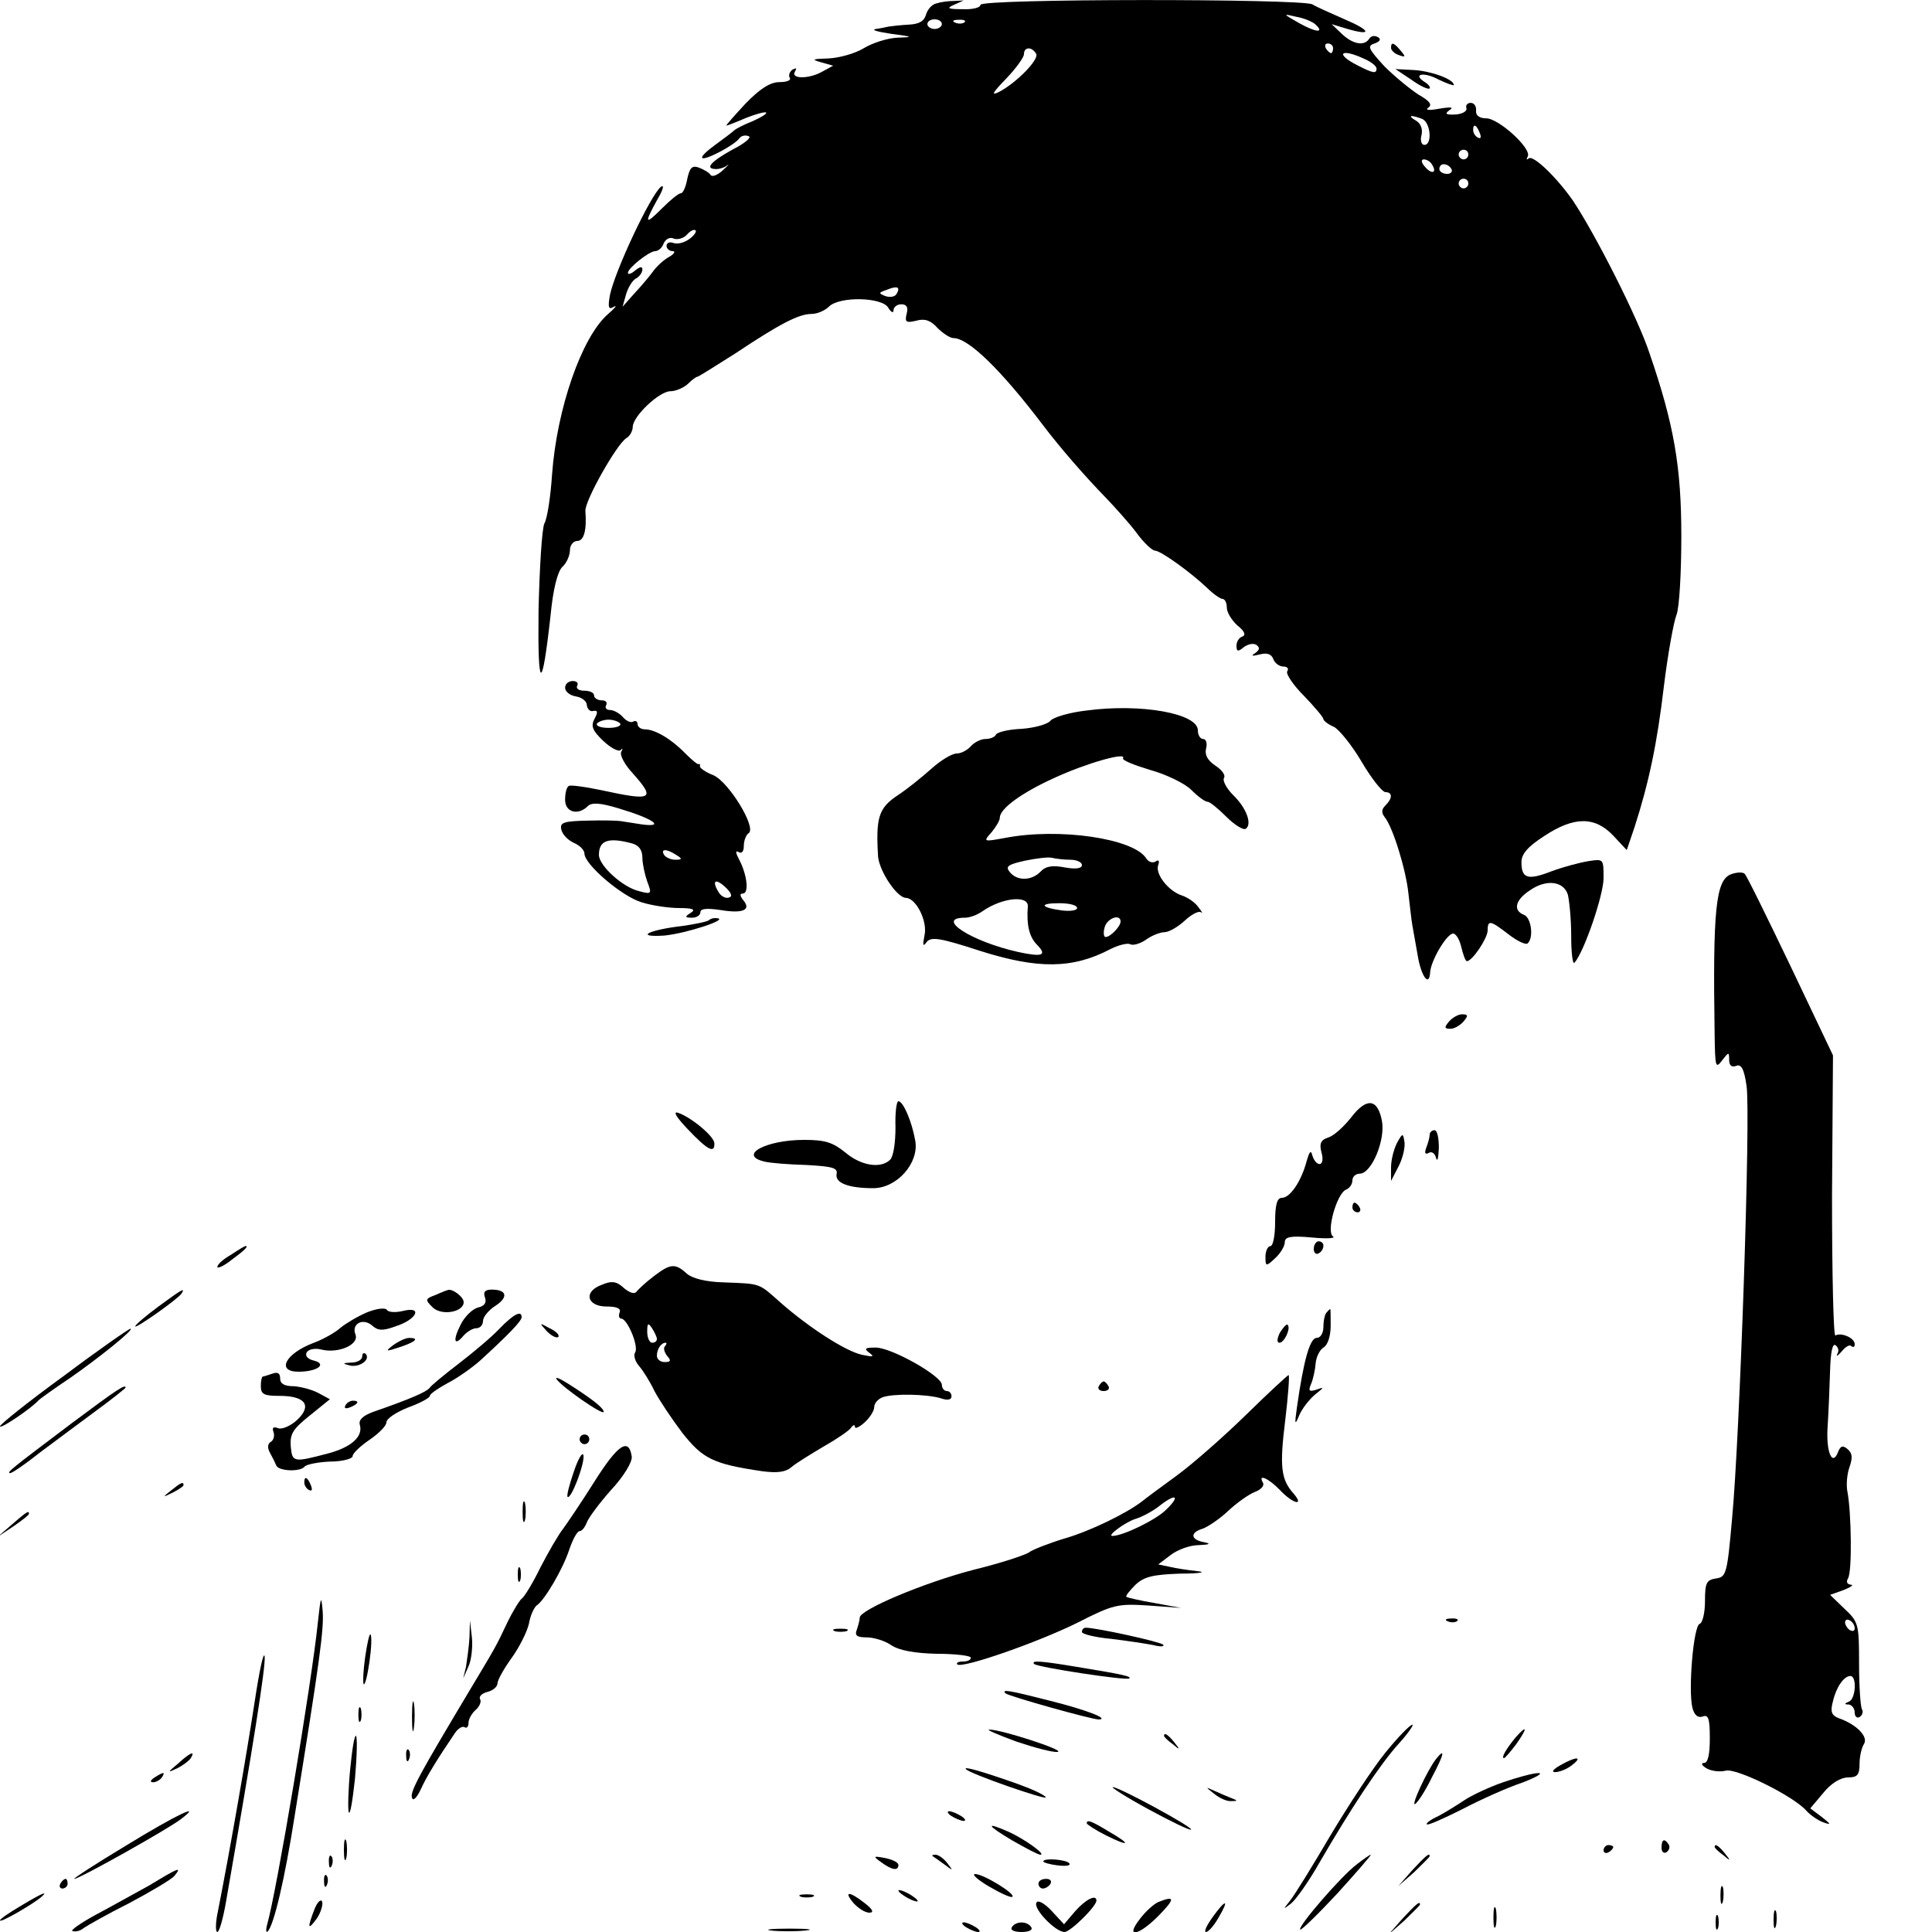 <?xml version="1.0" standalone="no"?>
<!DOCTYPE svg PUBLIC "-//W3C//DTD SVG 20010904//EN"
 "http://www.w3.org/TR/2001/REC-SVG-20010904/DTD/svg10.dtd">
<svg version="1.0" xmlns="http://www.w3.org/2000/svg"
 width="400pt" height="400pt" viewBox="0 0 400 400"
 preserveAspectRatio="xMidYMid meet">
<g transform="translate(0,400) scale(0.1,-0.1)"
fill="#000000" stroke="none">
<path d="M1939 3993 c-10 -2 -19 -13 -22 -24 -4 -13 -14 -19 -36 -20 -17 -1
-35 -3 -41 -4 -5 -1 -18 -4 -27 -5 -10 -2 5 -6 32 -10 46 -6 47 -7 13 -8 -21
-1 -52 -11 -70 -22 -18 -11 -51 -20 -73 -21 -33 -1 -36 -2 -15 -8 l25 -7 -22
-12 c-28 -16 -67 -16 -57 0 4 7 3 8 -5 4 -6 -4 -9 -12 -6 -17 4 -5 -6 -9 -21
-9 -19 0 -40 -13 -71 -45 -23 -25 -41 -45 -39 -45 2 0 20 7 41 16 20 8 39 13
41 11 3 -2 -10 -10 -28 -18 -18 -7 -35 -16 -38 -19 -3 -3 -20 -16 -38 -29 -18
-13 -31 -25 -28 -28 5 -6 68 27 77 41 4 5 12 7 19 4 7 -2 -8 -15 -34 -28 -45
-25 -58 -40 -33 -40 7 0 17 3 23 8 5 4 1 -1 -10 -11 -11 -10 -22 -14 -25 -9
-3 5 -14 11 -24 15 -14 5 -19 0 -24 -23 -3 -17 -9 -30 -13 -30 -5 0 -22 -14
-39 -31 -36 -36 -38 -33 -10 18 12 20 15 32 7 26 -22 -19 -94 -172 -105 -223
-5 -27 -3 -32 8 -25 8 4 2 -3 -13 -16 -54 -48 -105 -195 -115 -331 -3 -46 -10
-92 -16 -102 -5 -11 -10 -92 -12 -180 -2 -168 7 -172 25 -9 5 52 14 89 24 99
9 8 16 24 16 35 0 10 7 19 15 19 14 0 20 22 17 62 -2 20 65 139 85 151 7 4 13
15 13 23 0 22 55 74 78 74 11 0 27 7 36 15 8 8 17 15 20 15 2 0 37 22 78 48
93 62 132 82 158 82 12 0 28 7 36 15 22 22 110 20 123 -2 6 -10 11 -12 11 -5
0 6 7 12 16 12 11 0 15 -6 11 -20 -4 -17 -1 -19 20 -14 17 5 30 1 44 -15 11
-11 26 -21 33 -21 31 0 98 -65 186 -181 34 -45 87 -106 130 -150 19 -20 48
-52 63 -72 15 -21 33 -37 38 -37 12 0 73 -44 108 -77 13 -13 28 -23 32 -23 5
0 9 -8 9 -18 0 -10 10 -26 22 -37 15 -12 18 -20 10 -23 -7 -2 -12 -11 -12 -19
0 -12 3 -13 15 -3 8 6 19 9 26 5 8 -6 7 -10 -2 -17 -10 -6 -7 -7 9 -3 15 4 24
1 28 -9 3 -9 13 -16 21 -16 8 0 12 -4 8 -10 -3 -5 12 -28 35 -51 22 -23 40
-44 40 -48 0 -3 10 -11 22 -16 11 -6 37 -38 57 -72 20 -34 42 -62 49 -63 15 0
16 -12 0 -28 -8 -8 -8 -15 -1 -24 17 -21 44 -109 49 -158 3 -25 6 -54 8 -65 2
-11 7 -39 11 -62 7 -44 24 -68 26 -36 1 22 31 75 46 80 6 2 14 -10 18 -26 4
-17 9 -31 12 -31 11 0 42 46 43 63 0 23 5 22 44 -8 18 -14 36 -22 39 -18 13
12 7 54 -8 59 -23 9 -18 31 13 51 33 23 69 19 78 -9 3 -12 7 -50 7 -86 0 -35
3 -60 7 -55 20 23 60 140 60 175 0 40 0 40 -32 35 -18 -3 -52 -12 -76 -21 -49
-19 -62 -15 -62 19 0 17 13 32 47 54 62 41 105 41 143 1 l28 -30 16 47 c30 93
47 174 61 293 8 65 20 132 26 147 6 15 10 89 10 163 0 143 -15 231 -66 379
-24 73 -112 246 -158 315 -34 49 -83 96 -92 88 -5 -4 -5 -2 -2 4 9 16 -60 79
-86 79 -14 0 -22 6 -21 16 1 9 -4 16 -11 16 -7 0 -11 -5 -9 -11 2 -6 -8 -12
-22 -13 -20 -1 -24 1 -13 9 10 6 3 7 -21 3 -21 -4 -30 -3 -23 2 9 6 3 14 -20
27 -17 11 -49 37 -71 59 -33 36 -36 42 -20 47 11 4 14 9 7 13 -7 4 -14 3 -18
-3 -10 -16 -34 -12 -57 10 l-21 20 33 -10 c52 -15 48 -3 -6 20 -27 12 -57 25
-67 31 -23 12 -687 12 -687 -1 0 -6 -17 -10 -37 -9 -31 0 -34 2 -18 9 l20 9
-20 -1 c-11 0 -27 -2 -36 -5z m785 -44 c19 -18 0 -16 -34 3 -35 20 -35 20 -5
13 17 -3 34 -11 39 -16z m-774 1 c0 -5 -7 -10 -15 -10 -8 0 -15 5 -15 10 0 6
7 10 15 10 8 0 15 -4 15 -10z m47 4 c-3 -3 -12 -4 -19 -1 -8 3 -5 6 6 6 11 1
17 -2 13 -5z m763 -54 c0 -5 -2 -10 -4 -10 -3 0 -8 5 -11 10 -3 6 -1 10 4 10
6 0 11 -4 11 -10z m-615 -11 c8 -11 -40 -60 -76 -79 -18 -9 -15 -3 14 27 20
21 37 44 37 51 0 15 16 16 25 1z m680 -11 c14 -6 25 -15 25 -20 0 -11 -7 -10
-40 7 -47 24 -34 36 15 13z m119 -124 c18 -7 22 -54 5 -54 -6 0 -9 9 -6 20 3
12 -1 24 -11 30 -19 11 -12 13 12 4z m120 -30 c3 -8 2 -12 -4 -9 -6 3 -10 10
-10 16 0 14 7 11 14 -7z m-24 -44 c0 -5 -4 -10 -10 -10 -5 0 -10 5 -10 10 0 6
5 10 10 10 6 0 10 -4 10 -10z m-75 -21 c11 -17 -1 -21 -15 -4 -8 9 -8 15 -2
15 6 0 14 -5 17 -11z m40 -9 c3 -5 -1 -10 -9 -10 -9 0 -16 5 -16 10 0 6 4 10
9 10 6 0 13 -4 16 -10z m35 -30 c0 -5 -4 -10 -10 -10 -5 0 -10 5 -10 10 0 6 5
10 10 10 6 0 10 -4 10 -10z m-1613 -115 c-11 -8 -25 -11 -33 -8 -8 3 -14 0
-14 -6 0 -6 6 -11 13 -11 6 0 3 -6 -8 -12 -11 -6 -26 -20 -33 -30 -8 -11 -25
-31 -39 -46 l-24 -27 7 25 c4 14 13 29 20 33 8 4 14 13 14 19 0 7 -5 6 -15 -2
-8 -7 -15 -9 -15 -5 0 10 43 44 56 45 7 0 15 7 18 16 4 9 13 14 21 10 8 -3 21
1 27 8 7 8 15 12 18 9 3 -2 -3 -11 -13 -18z m429 -114 c-4 -6 -14 -7 -23 -4
-15 6 -14 7 3 13 22 9 29 6 20 -9z"/>
<path d="M2880 3901 c0 -5 7 -12 16 -15 14 -5 15 -4 4 9 -14 17 -20 19 -20 6z"/>
<path d="M2922 3835 c18 -13 35 -21 38 -18 2 2 -2 8 -10 13 -27 17 -2 22 29 5
17 -8 31 -13 31 -11 0 12 -47 29 -83 31 l-38 2 33 -22z"/>
<path d="M1170 2576 c0 -8 10 -16 23 -18 12 -2 22 -10 22 -18 1 -8 7 -14 13
-12 10 2 10 -3 3 -16 -8 -15 -5 -24 18 -46 15 -14 31 -23 36 -19 4 5 5 3 1 -4
-3 -6 7 -26 24 -44 48 -54 41 -58 -65 -35 -33 7 -63 11 -67 9 -5 -2 -8 -15 -8
-29 0 -26 27 -33 47 -13 8 8 26 7 65 -5 70 -21 96 -39 48 -33 -19 3 -39 6 -45
7 -5 1 -36 2 -68 1 -50 -1 -58 -4 -55 -18 2 -10 13 -22 26 -28 12 -5 22 -15
22 -22 0 -23 78 -89 118 -101 22 -7 57 -12 78 -12 29 0 35 -3 24 -10 -13 -8
-12 -10 3 -10 9 0 17 5 17 11 0 8 13 9 41 5 47 -8 65 0 48 20 -7 9 -8 14 -1
14 13 0 9 38 -7 69 -8 15 -9 21 -2 17 7 -4 11 1 11 13 0 11 5 23 10 26 17 11
-41 106 -73 120 -16 6 -28 15 -28 18 1 4 0 6 -2 5 -2 -2 -14 8 -28 22 -29 30
-63 50 -84 50 -8 0 -15 5 -15 11 0 5 -4 8 -9 5 -5 -3 -14 1 -21 9 -7 8 -19 15
-27 15 -8 0 -11 5 -8 10 3 6 -1 10 -9 10 -9 0 -16 5 -16 10 0 6 -9 10 -21 10
-11 0 -17 5 -14 10 3 6 -1 10 -9 10 -9 0 -16 -6 -16 -14z m114 -74 c3 -5 -8
-9 -24 -9 -16 0 -27 4 -24 9 3 4 14 8 24 8 10 0 21 -4 24 -8z m24 -248 c15 -4
22 -14 22 -30 0 -12 5 -35 10 -49 10 -26 9 -27 -17 -20 -34 8 -83 53 -83 75 0
30 19 37 68 24z m92 -24 c13 -8 13 -10 -2 -10 -9 0 -20 5 -23 10 -8 13 5 13
25 0z m110 -88 c-7 -3 -16 2 -21 9 -16 25 -9 32 12 13 13 -12 16 -20 9 -22z"/>
<path d="M2250 2529 c-36 -4 -69 -14 -75 -21 -5 -7 -32 -15 -60 -17 -27 -1
-51 -7 -53 -12 -2 -5 -12 -9 -22 -9 -9 0 -23 -7 -30 -15 -7 -8 -20 -15 -29
-15 -10 0 -33 -14 -52 -31 -19 -17 -51 -43 -71 -56 -39 -26 -45 -46 -40 -127
3 -30 39 -85 58 -85 21 -1 45 -49 38 -78 -4 -20 -3 -24 4 -14 9 12 26 10 109
-17 122 -39 194 -38 272 3 18 9 36 13 41 10 6 -3 20 1 32 9 12 9 30 16 39 16
9 0 28 11 42 24 14 13 29 21 34 17 4 -3 1 2 -6 11 -7 10 -22 20 -34 24 -28 9
-56 45 -49 63 3 9 1 12 -6 7 -6 -3 -14 -1 -19 7 -26 41 -180 64 -293 42 -44
-8 -45 -8 -27 12 9 11 17 24 17 30 0 19 46 52 112 82 67 31 152 55 143 41 -2
-4 23 -14 56 -24 33 -9 72 -28 85 -41 14 -14 29 -25 34 -25 5 0 22 -14 39 -31
17 -17 35 -28 40 -25 14 9 2 43 -26 70 -14 14 -22 30 -19 35 4 6 -4 17 -18 26
-16 11 -22 22 -19 35 3 11 0 20 -6 20 -6 0 -11 8 -11 18 0 35 -118 56 -230 41z
m-34 -309 c13 0 24 -5 24 -11 0 -7 -12 -9 -35 -5 -26 5 -40 3 -51 -9 -19 -19
-48 -19 -63 -1 -10 12 -5 16 31 24 24 5 49 8 56 6 8 -2 25 -4 38 -4z m-88 -97
c-3 -38 3 -62 18 -78 23 -23 13 -27 -38 -16 -98 22 -173 71 -110 71 10 0 26 6
37 14 41 28 95 33 93 9z m102 -3 c0 -5 -14 -7 -31 -5 -45 6 -49 15 -6 15 21 0
37 -4 37 -10z m90 -28 c0 -10 -21 -32 -31 -32 -4 0 -5 9 -2 20 5 19 33 29 33
12z"/>
<path d="M3584 2190 c-32 -12 -38 -74 -34 -335 1 -64 2 -68 15 -51 14 18 15
19 15 2 0 -12 5 -16 14 -13 11 5 17 -6 22 -41 9 -57 -14 -729 -30 -897 -10
-113 -12 -120 -33 -123 -20 -3 -23 -9 -23 -47 0 -24 -5 -45 -11 -47 -13 -4
-24 -138 -15 -174 4 -15 11 -21 21 -18 12 5 15 -4 15 -45 0 -34 -4 -51 -12
-51 -7 0 -5 -5 5 -11 10 -6 28 -8 40 -5 22 6 141 -53 167 -83 8 -9 24 -20 35
-24 17 -6 16 -4 -3 11 l-24 18 27 32 c16 20 36 32 51 32 19 0 24 5 24 28 0 15
4 33 9 41 10 15 -15 41 -53 54 -14 6 -17 13 -11 35 7 30 23 52 36 52 14 0 11
-48 -3 -53 -10 -4 -10 -6 0 -6 6 -1 12 -8 12 -17 0 -8 5 -12 10 -9 6 4 8 11 5
16 -3 5 -6 47 -6 94 0 82 -1 87 -30 114 l-30 29 28 10 c15 6 22 11 15 11 -8 1
-10 6 -6 13 9 13 7 137 -1 179 -3 14 -1 37 4 51 7 20 6 29 -3 37 -10 9 -15 8
-20 -4 -12 -33 -26 -2 -22 53 2 31 4 83 5 115 1 37 5 56 11 52 6 -4 8 -12 4
-18 -3 -7 1 -4 9 5 8 10 17 15 20 11 4 -3 7 -2 7 4 0 13 -28 25 -40 18 -4 -3
-7 127 -7 288 l2 292 -88 185 c-49 102 -91 188 -95 191 -4 4 -17 3 -28 -1z
m256 -1561 c0 -6 -4 -7 -10 -4 -5 3 -10 11 -10 16 0 6 5 7 10 4 6 -3 10 -11
10 -16z"/>
<path d="M1468 2095 c-3 -3 -27 -8 -54 -12 -71 -8 -102 -24 -39 -20 44 4 137
34 109 36 -6 1 -13 -1 -16 -4z"/>
<path d="M3000 1885 c-10 -12 -10 -15 3 -15 8 0 20 7 27 15 10 12 10 15 -3 15
-8 0 -20 -7 -27 -15z"/>
<path d="M1854 1666 c0 -31 -4 -60 -11 -67 -19 -19 -60 -13 -93 15 -26 21 -42
26 -85 26 -80 0 -138 -32 -82 -45 12 -3 51 -6 87 -7 54 -3 65 -6 62 -19 -3
-18 24 -29 76 -29 49 0 95 52 87 98 -7 40 -25 82 -35 82 -4 0 -7 -25 -6 -54z"/>
<path d="M2797 1686 c-15 -19 -36 -38 -47 -41 -15 -5 -19 -12 -14 -31 4 -14 2
-24 -4 -24 -6 0 -12 8 -15 18 -3 12 -6 8 -12 -13 -11 -41 -34 -75 -51 -75 -10
0 -14 -14 -14 -50 0 -27 -4 -50 -10 -50 -5 0 -10 -10 -10 -22 0 -20 1 -21 20
-3 11 10 20 25 20 33 0 11 11 14 55 10 31 -3 51 -2 45 2 -15 9 8 90 27 97 7 3
13 11 13 19 0 8 7 14 15 14 25 0 54 71 46 110 -9 46 -32 48 -64 6z"/>
<path d="M1425 1661 c40 -42 55 -50 54 -28 0 14 -48 54 -75 63 -12 4 -3 -10
21 -35z"/>
<path d="M2960 1651 c0 -5 -3 -17 -7 -27 -4 -11 -3 -15 5 -11 6 4 13 -1 15
-10 3 -10 5 -1 6 20 0 20 -3 37 -9 37 -5 0 -10 -4 -10 -9z"/>
<path d="M2892 1633 c-6 -12 -12 -34 -12 -50 l0 -28 15 29 c9 17 14 39 13 50
-3 21 -4 21 -16 -1z"/>
<path d="M2800 1500 c0 -5 5 -10 11 -10 5 0 7 5 4 10 -3 6 -8 10 -11 10 -2 0
-4 -4 -4 -10z"/>
<path d="M2720 1414 c0 -8 5 -12 10 -9 6 3 10 10 10 16 0 5 -4 9 -10 9 -5 0
-10 -7 -10 -16z"/>
<path d="M478 1402 c-16 -9 -28 -20 -28 -25 0 -4 14 2 30 15 26 19 36 29 28
28 -2 0 -15 -8 -30 -18z"/>
<path d="M1354 1358 c-16 -12 -32 -27 -36 -32 -4 -6 -14 -3 -26 7 -15 14 -25
16 -46 7 -39 -14 -31 -45 10 -45 21 0 30 -4 27 -12 -3 -7 -1 -13 3 -13 13 0
37 -58 29 -70 -4 -6 0 -19 8 -28 8 -9 23 -33 32 -52 10 -19 36 -58 58 -87 42
-53 63 -64 165 -79 31 -4 48 -2 60 8 9 8 40 27 67 43 28 16 53 33 57 39 4 6 8
7 8 2 0 -5 9 -1 20 9 11 10 20 24 20 32 0 7 7 16 17 20 21 8 91 7 121 -2 14
-5 22 -3 22 4 0 6 -4 11 -10 11 -5 0 -10 6 -10 13 0 18 -104 77 -137 77 -22 0
-25 -2 -13 -11 11 -8 8 -9 -15 -4 -34 7 -111 57 -170 109 -45 40 -39 38 -117
41 -37 1 -64 8 -76 18 -24 22 -34 21 -68 -5z m6 -130 c0 -5 -4 -8 -10 -8 -5 0
-10 10 -10 23 0 18 2 19 10 7 5 -8 10 -18 10 -22z m17 -15 c-4 -3 -2 -12 4
-20 9 -10 8 -13 -5 -13 -9 0 -16 6 -16 13 0 14 9 27 18 27 3 0 2 -3 -1 -7z"/>
<path d="M328 1295 c-27 -20 -48 -38 -48 -41 0 -6 89 57 96 68 8 13 1 9 -48
-27z"/>
<path d="M902 1319 c-22 -8 -22 -10 -7 -25 18 -19 65 -11 65 10 0 11 -24 29
-33 25 -1 0 -12 -4 -25 -10z"/>
<path d="M1004 1314 c4 -11 -1 -18 -14 -21 -12 -3 -28 -19 -36 -35 -17 -33
-14 -47 6 -23 7 8 19 15 26 15 8 0 14 7 14 15 0 8 11 22 25 31 28 18 25 34 -7
34 -14 0 -18 -5 -14 -16z"/>
<path d="M760 1283 c-19 -8 -44 -23 -55 -32 -11 -10 -36 -24 -55 -31 -59 -22
-79 -60 -32 -60 39 0 60 16 32 23 -13 3 -19 10 -15 17 4 7 18 9 30 6 35 -9 79
10 71 31 -9 22 15 35 34 19 12 -11 22 -12 49 -2 44 14 57 42 16 32 -16 -4 -31
-3 -34 2 -3 5 -21 3 -41 -5z"/>
<path d="M2747 1283 c-4 -3 -7 -17 -7 -30 0 -13 -6 -23 -14 -23 -14 0 -27 -46
-41 -145 -5 -35 -4 -37 5 -15 6 14 21 33 33 43 19 15 19 16 3 10 -16 -5 -18
-3 -11 13 4 10 8 29 9 42 1 12 8 27 16 32 9 5 15 24 15 45 0 19 0 35 -1 35 0
0 -4 -3 -7 -7z"/>
<path d="M1034 1249 c-16 -17 -54 -49 -84 -72 -30 -23 -58 -46 -61 -51 -7 -8
-38 -22 -116 -49 -22 -8 -31 -17 -28 -27 7 -24 -17 -46 -65 -59 -72 -19 -75
-19 -78 14 -2 26 4 36 39 64 l42 34 -24 13 c-13 7 -36 13 -51 14 -19 0 -28 5
-28 16 0 11 -5 14 -16 10 -9 -3 -18 -6 -20 -6 -2 0 -4 -9 -4 -20 0 -17 7 -20
39 -20 53 0 68 -20 36 -50 -13 -12 -31 -20 -39 -17 -10 4 -13 1 -10 -7 3 -8 1
-17 -5 -21 -7 -4 -8 -12 -2 -23 5 -9 11 -21 13 -26 4 -12 51 -14 59 -2 4 4 27
9 53 10 25 0 46 6 46 11 0 6 16 21 35 34 19 13 35 29 35 36 0 8 20 21 45 31
25 9 45 20 45 24 0 4 16 15 36 26 20 10 51 32 68 47 60 55 86 82 86 90 0 15
-17 6 -46 -24z"/>
<path d="M1132 1244 c10 -10 20 -15 24 -12 3 4 -5 12 -18 18 -22 12 -22 12 -6
-6z"/>
<path d="M2650 1241 c-6 -12 -7 -21 -1 -21 10 0 24 30 17 37 -2 3 -9 -5 -16
-16z"/>
<path d="M133 1152 c-73 -53 -133 -101 -133 -105 0 -7 66 38 80 54 3 3 32 24
65 46 59 41 135 102 125 102 -3 0 -65 -43 -137 -97z"/>
<path d="M814 1215 c-17 -13 -16 -14 14 -4 33 11 41 19 19 19 -7 0 -22 -7 -33
-15z"/>
<path d="M750 1192 c0 -7 -10 -13 -22 -13 -19 -1 -20 -2 -4 -6 20 -5 44 12 33
24 -4 3 -7 1 -7 -5z"/>
<path d="M2580 1071 c-47 -46 -112 -103 -145 -127 -33 -24 -64 -47 -70 -52
-32 -25 -108 -62 -160 -77 -33 -10 -66 -23 -73 -28 -7 -6 -59 -23 -116 -37
-104 -27 -236 -83 -236 -99 0 -5 -3 -16 -6 -25 -5 -12 0 -16 20 -16 15 0 38
-7 51 -16 16 -11 49 -17 95 -18 38 0 70 -4 70 -8 0 -5 -7 -8 -17 -8 -9 0 -14
-3 -11 -6 10 -9 168 46 250 87 73 37 82 39 145 35 l68 -5 -54 10 c-30 5 -56
11 -59 13 -2 2 7 13 19 25 18 17 37 21 93 23 39 0 55 3 36 5 -19 2 -46 6 -58
9 l-24 5 25 19 c14 11 40 21 59 21 23 1 26 3 11 6 -28 5 -30 20 -3 28 11 4 35
20 53 37 17 16 42 34 55 39 13 5 20 13 17 19 -12 20 12 9 35 -15 26 -28 52
-35 28 -7 -26 29 -29 56 -17 152 6 50 9 92 7 93 -1 1 -41 -36 -88 -82z m-165
-196 c-20 -21 -90 -55 -112 -55 -12 0 26 28 47 35 14 4 36 16 49 26 35 28 46
23 16 -6z"/>
<path d="M1152 1145 c10 -16 98 -77 98 -68 -1 8 -20 24 -75 59 -16 10 -26 14
-23 9z"/>
<path d="M2275 1130 c-3 -5 1 -10 10 -10 9 0 13 5 10 10 -3 6 -8 10 -10 10 -2
0 -7 -4 -10 -10z"/>
<path d="M148 1053 c-126 -95 -135 -102 -127 -103 4 0 32 19 62 43 31 23 83
62 117 87 33 24 60 46 60 47 0 8 -17 -3 -112 -74z"/>
<path d="M715 1090 c-3 -6 1 -7 9 -4 18 7 21 14 7 14 -6 0 -13 -4 -16 -10z"/>
<path d="M1200 1020 c0 -5 5 -10 10 -10 6 0 10 5 10 10 0 6 -4 10 -10 10 -5 0
-10 -4 -10 -10z"/>
<path d="M1231 933 c-27 -43 -57 -87 -65 -98 -9 -11 -30 -47 -47 -80 -16 -33
-34 -62 -39 -65 -4 -3 -18 -25 -30 -50 -24 -51 -24 -50 -79 -142 -101 -169
-123 -208 -118 -220 2 -8 10 0 18 17 12 27 37 67 71 117 6 9 15 15 20 12 4 -3
8 1 8 9 0 8 7 20 15 27 8 7 12 17 9 22 -3 5 3 12 15 15 12 3 21 11 21 18 0 6
13 30 29 52 16 22 32 54 36 71 3 18 11 34 16 38 16 10 55 76 68 117 7 20 16
37 21 37 5 0 11 8 15 18 3 9 26 40 50 67 27 29 44 58 43 69 -6 41 -29 25 -77
-51z"/>
<path d="M1188 953 c-9 -26 -15 -49 -13 -52 7 -7 36 69 33 86 -2 8 -11 -7 -20
-34z"/>
<path d="M630 931 c0 -6 4 -13 10 -16 6 -3 7 1 4 9 -7 18 -14 21 -14 7z"/>
<path d="M354 914 c-18 -14 -18 -15 4 -4 12 6 22 13 22 15 0 8 -5 6 -26 -11z"/>
<path d="M1082 870 c0 -19 2 -27 5 -17 2 9 2 25 0 35 -3 9 -5 1 -5 -18z"/>
<path d="M25 844 l-30 -26 33 22 c17 12 32 23 32 26 0 7 -4 5 -35 -22z"/>
<path d="M1072 740 c0 -14 2 -19 5 -12 2 6 2 18 0 25 -3 6 -5 1 -5 -13z"/>
<path d="M658 640 c-13 -126 -85 -555 -105 -625 -3 -11 -2 -17 1 -14 13 12 36
111 56 239 52 322 61 387 58 425 -3 34 -4 30 -10 -25z"/>
<path d="M2998 643 c7 -3 16 -2 19 1 4 3 -2 6 -13 5 -11 0 -14 -3 -6 -6z"/>
<path d="M972 610 c-1 -19 -5 -46 -7 -60 l-6 -25 11 25 c6 13 9 40 7 60 l-4
35 -1 -35z"/>
<path d="M1728 623 c6 -2 18 -2 25 0 6 3 1 5 -13 5 -14 0 -19 -2 -12 -5z"/>
<path d="M2240 621 c0 -4 27 -11 60 -14 33 -4 73 -10 88 -13 15 -4 24 -3 20 1
-6 6 -138 35 -160 35 -5 0 -8 -4 -8 -9z"/>
<path d="M756 569 c-4 -28 -5 -53 -3 -56 3 -2 8 19 12 47 4 28 5 53 2 56 -2 3
-7 -19 -11 -47z"/>
<path d="M527 475 c-16 -104 -49 -296 -76 -433 -5 -23 -5 -42 -1 -42 4 0 12
28 18 63 57 327 82 486 80 507 -2 14 -11 -29 -21 -95z"/>
<path d="M2141 555 c7 -7 192 -35 197 -30 5 4 -11 8 -109 24 -72 12 -95 14
-88 6z"/>
<path d="M2082 494 c7 -6 178 -54 193 -54 23 1 -26 20 -102 39 -86 22 -100 24
-91 15z"/>
<path d="M853 445 c0 -27 2 -38 4 -22 2 15 2 37 0 50 -2 12 -4 0 -4 -28z"/>
<path d="M742 450 c0 -14 2 -19 5 -12 2 6 2 18 0 25 -3 6 -5 1 -5 -13z"/>
<path d="M2868 371 c-26 -32 -77 -110 -114 -172 -37 -63 -74 -123 -83 -134
-15 -19 -15 -19 2 -6 10 8 37 46 59 85 65 112 125 203 164 246 20 22 32 40 28
39 -5 0 -30 -26 -56 -58z"/>
<path d="M2105 394 c39 -13 77 -23 85 -21 16 3 -119 47 -142 46 -7 0 19 -11
57 -25z"/>
<path d="M3138 403 c-19 -23 -31 -43 -24 -43 2 0 14 14 26 30 23 33 22 40 -2
13z"/>
<path d="M725 337 c-4 -42 -5 -81 -3 -89 3 -7 8 24 13 70 4 46 5 85 2 88 -3 3
-8 -28 -12 -69z"/>
<path d="M2410 406 c0 -2 8 -10 18 -17 15 -13 16 -12 3 4 -13 16 -21 21 -21
13z"/>
<path d="M841 364 c0 -11 3 -14 6 -6 3 7 2 16 -1 19 -3 4 -6 -2 -5 -13z"/>
<path d="M369 349 c-23 -19 -23 -20 -2 -10 12 6 25 16 28 21 10 16 -1 12 -26
-11z"/>
<path d="M2973 358 c-19 -25 -53 -99 -43 -93 6 4 22 29 35 56 25 47 28 62 8
37z"/>
<path d="M3230 345 c-14 -8 -19 -14 -10 -14 8 0 24 6 34 14 25 19 9 19 -24 0z"/>
<path d="M2000 337 c9 -10 171 -66 165 -58 -2 5 -31 18 -62 29 -71 25 -110 36
-103 29z"/>
<path d="M320 320 c-9 -6 -10 -10 -3 -10 6 0 15 5 18 10 8 12 4 12 -15 0z"/>
<path d="M3112 310 c-29 -10 -65 -27 -80 -37 -15 -10 -39 -25 -54 -33 -16 -7
-26 -15 -24 -17 2 -3 35 12 73 31 38 20 94 45 124 55 29 11 45 20 34 20 -11 0
-44 -9 -73 -19z"/>
<path d="M2378 254 c46 -25 85 -44 88 -42 4 5 -149 88 -162 88 -5 0 28 -21 74
-46z"/>
<path d="M2514 286 c11 -9 27 -16 35 -15 14 0 14 1 1 6 -8 3 -24 10 -35 15
-20 9 -20 9 -1 -6z"/>
<path d="M261 179 c-63 -38 -111 -69 -107 -69 10 0 194 103 221 124 46 35 -8
10 -114 -55z"/>
<path d="M1970 240 c8 -5 20 -10 25 -10 6 0 3 5 -5 10 -8 5 -19 10 -25 10 -5
0 -3 -5 5 -10z"/>
<path d="M2250 225 c0 -2 18 -14 40 -25 50 -25 53 -19 4 9 -36 22 -44 24 -44
16z"/>
<path d="M2095 190 c28 -16 54 -30 59 -30 13 0 -35 34 -67 48 -48 21 -44 13 8
-18z"/>
<path d="M712 170 c0 -19 2 -27 5 -17 2 9 2 25 0 35 -3 9 -5 1 -5 -18z"/>
<path d="M3440 174 c0 -8 5 -12 10 -9 6 4 8 11 5 16 -9 14 -15 11 -15 -7z"/>
<path d="M3320 169 c0 -5 5 -7 10 -4 6 3 10 8 10 11 0 2 -4 4 -10 4 -5 0 -10
-5 -10 -11z"/>
<path d="M3550 176 c0 -2 8 -10 18 -17 15 -13 16 -12 3 4 -13 16 -21 21 -21
13z"/>
<path d="M681 144 c0 -11 3 -14 6 -6 3 7 2 16 -1 19 -3 4 -6 -2 -5 -13z"/>
<path d="M1825 144 c22 -16 35 -18 35 -5 0 5 -12 11 -27 14 -26 5 -26 4 -8 -9z"/>
<path d="M1931 157 c2 -1 13 -9 24 -17 19 -14 19 -14 6 3 -7 9 -18 17 -24 17
-6 0 -8 -1 -6 -3z"/>
<path d="M2809 140 c-31 -23 -123 -129 -117 -135 2 -2 37 32 77 75 40 44 71
80 69 80 -2 0 -15 -9 -29 -20z"/>
<path d="M2924 128 l-29 -33 33 29 c17 17 32 31 32 33 0 8 -8 1 -36 -29z"/>
<path d="M2160 146 c0 -2 13 -6 29 -8 17 -2 28 -1 25 4 -5 8 -54 12 -54 4z"/>
<path d="M310 97 c-31 -17 -81 -45 -113 -62 -31 -17 -52 -32 -47 -33 6 -2 16
0 23 6 7 5 49 29 95 52 45 24 87 49 93 56 16 20 10 18 -51 -19z"/>
<path d="M671 104 c0 -11 3 -14 6 -6 3 7 2 16 -1 19 -3 4 -6 -2 -5 -13z"/>
<path d="M2048 94 c24 -14 46 -24 48 -21 7 6 -60 47 -77 47 -8 0 5 -12 29 -26z"/>
<path d="M125 100 c-3 -5 -1 -10 4 -10 6 0 11 5 11 10 0 6 -2 10 -4 10 -3 0
-8 -4 -11 -10z"/>
<path d="M2150 100 c0 -5 4 -10 9 -10 6 0 13 5 16 10 3 6 -1 10 -9 10 -9 0
-16 -4 -16 -10z"/>
<path d="M3562 75 c0 -16 2 -22 5 -12 2 9 2 23 0 30 -3 6 -5 -1 -5 -18z"/>
<path d="M1860 86 c0 -3 9 -10 20 -16 11 -6 20 -8 20 -6 0 3 -9 10 -20 16 -11
6 -20 8 -20 6z"/>
<path d="M43 54 c-24 -14 -43 -27 -43 -30 0 -6 67 33 85 48 17 15 1 8 -42 -18z"/>
<path d="M1658 73 c6 -2 18 -2 25 0 6 3 1 5 -13 5 -14 0 -19 -2 -12 -5z"/>
<path d="M1767 60 c10 -11 24 -20 33 -20 10 0 7 7 -10 20 -32 25 -44 25 -23 0z"/>
<path d="M651 47 c-15 -39 -14 -45 5 -19 8 12 13 28 11 35 -3 6 -10 -1 -16
-16z"/>
<path d="M2146 61 c-8 -12 39 -61 58 -61 12 0 66 53 66 65 0 14 -23 2 -44 -22
l-23 -27 -26 28 c-14 15 -28 23 -31 17z"/>
<path d="M2398 62 c-9 -4 -26 -19 -38 -35 -32 -41 -2 -35 40 8 33 34 33 41 -2
27z"/>
<path d="M2510 30 c-12 -17 -18 -30 -13 -30 5 0 17 14 26 30 23 39 15 39 -13
0z"/>
<path d="M2904 28 l-29 -33 33 29 c17 17 32 31 32 33 0 8 -8 1 -36 -29z"/>
<path d="M3092 30 c0 -19 2 -27 5 -17 2 9 2 25 0 35 -3 9 -5 1 -5 -18z"/>
<path d="M3672 25 c0 -17 2 -22 5 -12 2 9 2 23 0 30 -3 6 -5 -1 -5 -18z"/>
<path d="M3552 20 c0 -14 2 -19 5 -12 2 6 2 18 0 25 -3 6 -5 1 -5 -13z"/>
<path d="M2000 10 c8 -5 20 -10 25 -10 6 0 3 5 -5 10 -8 5 -19 10 -25 10 -5 0
-3 -5 5 -10z"/>
<path d="M2095 10 c-4 -6 5 -10 20 -10 15 0 24 4 20 10 -8 13 -32 13 -40 0z"/>
<path d="M1597 3 c18 -2 50 -2 70 0 21 2 7 4 -32 4 -38 0 -55 -2 -38 -4z"/>
</g>
</svg>
